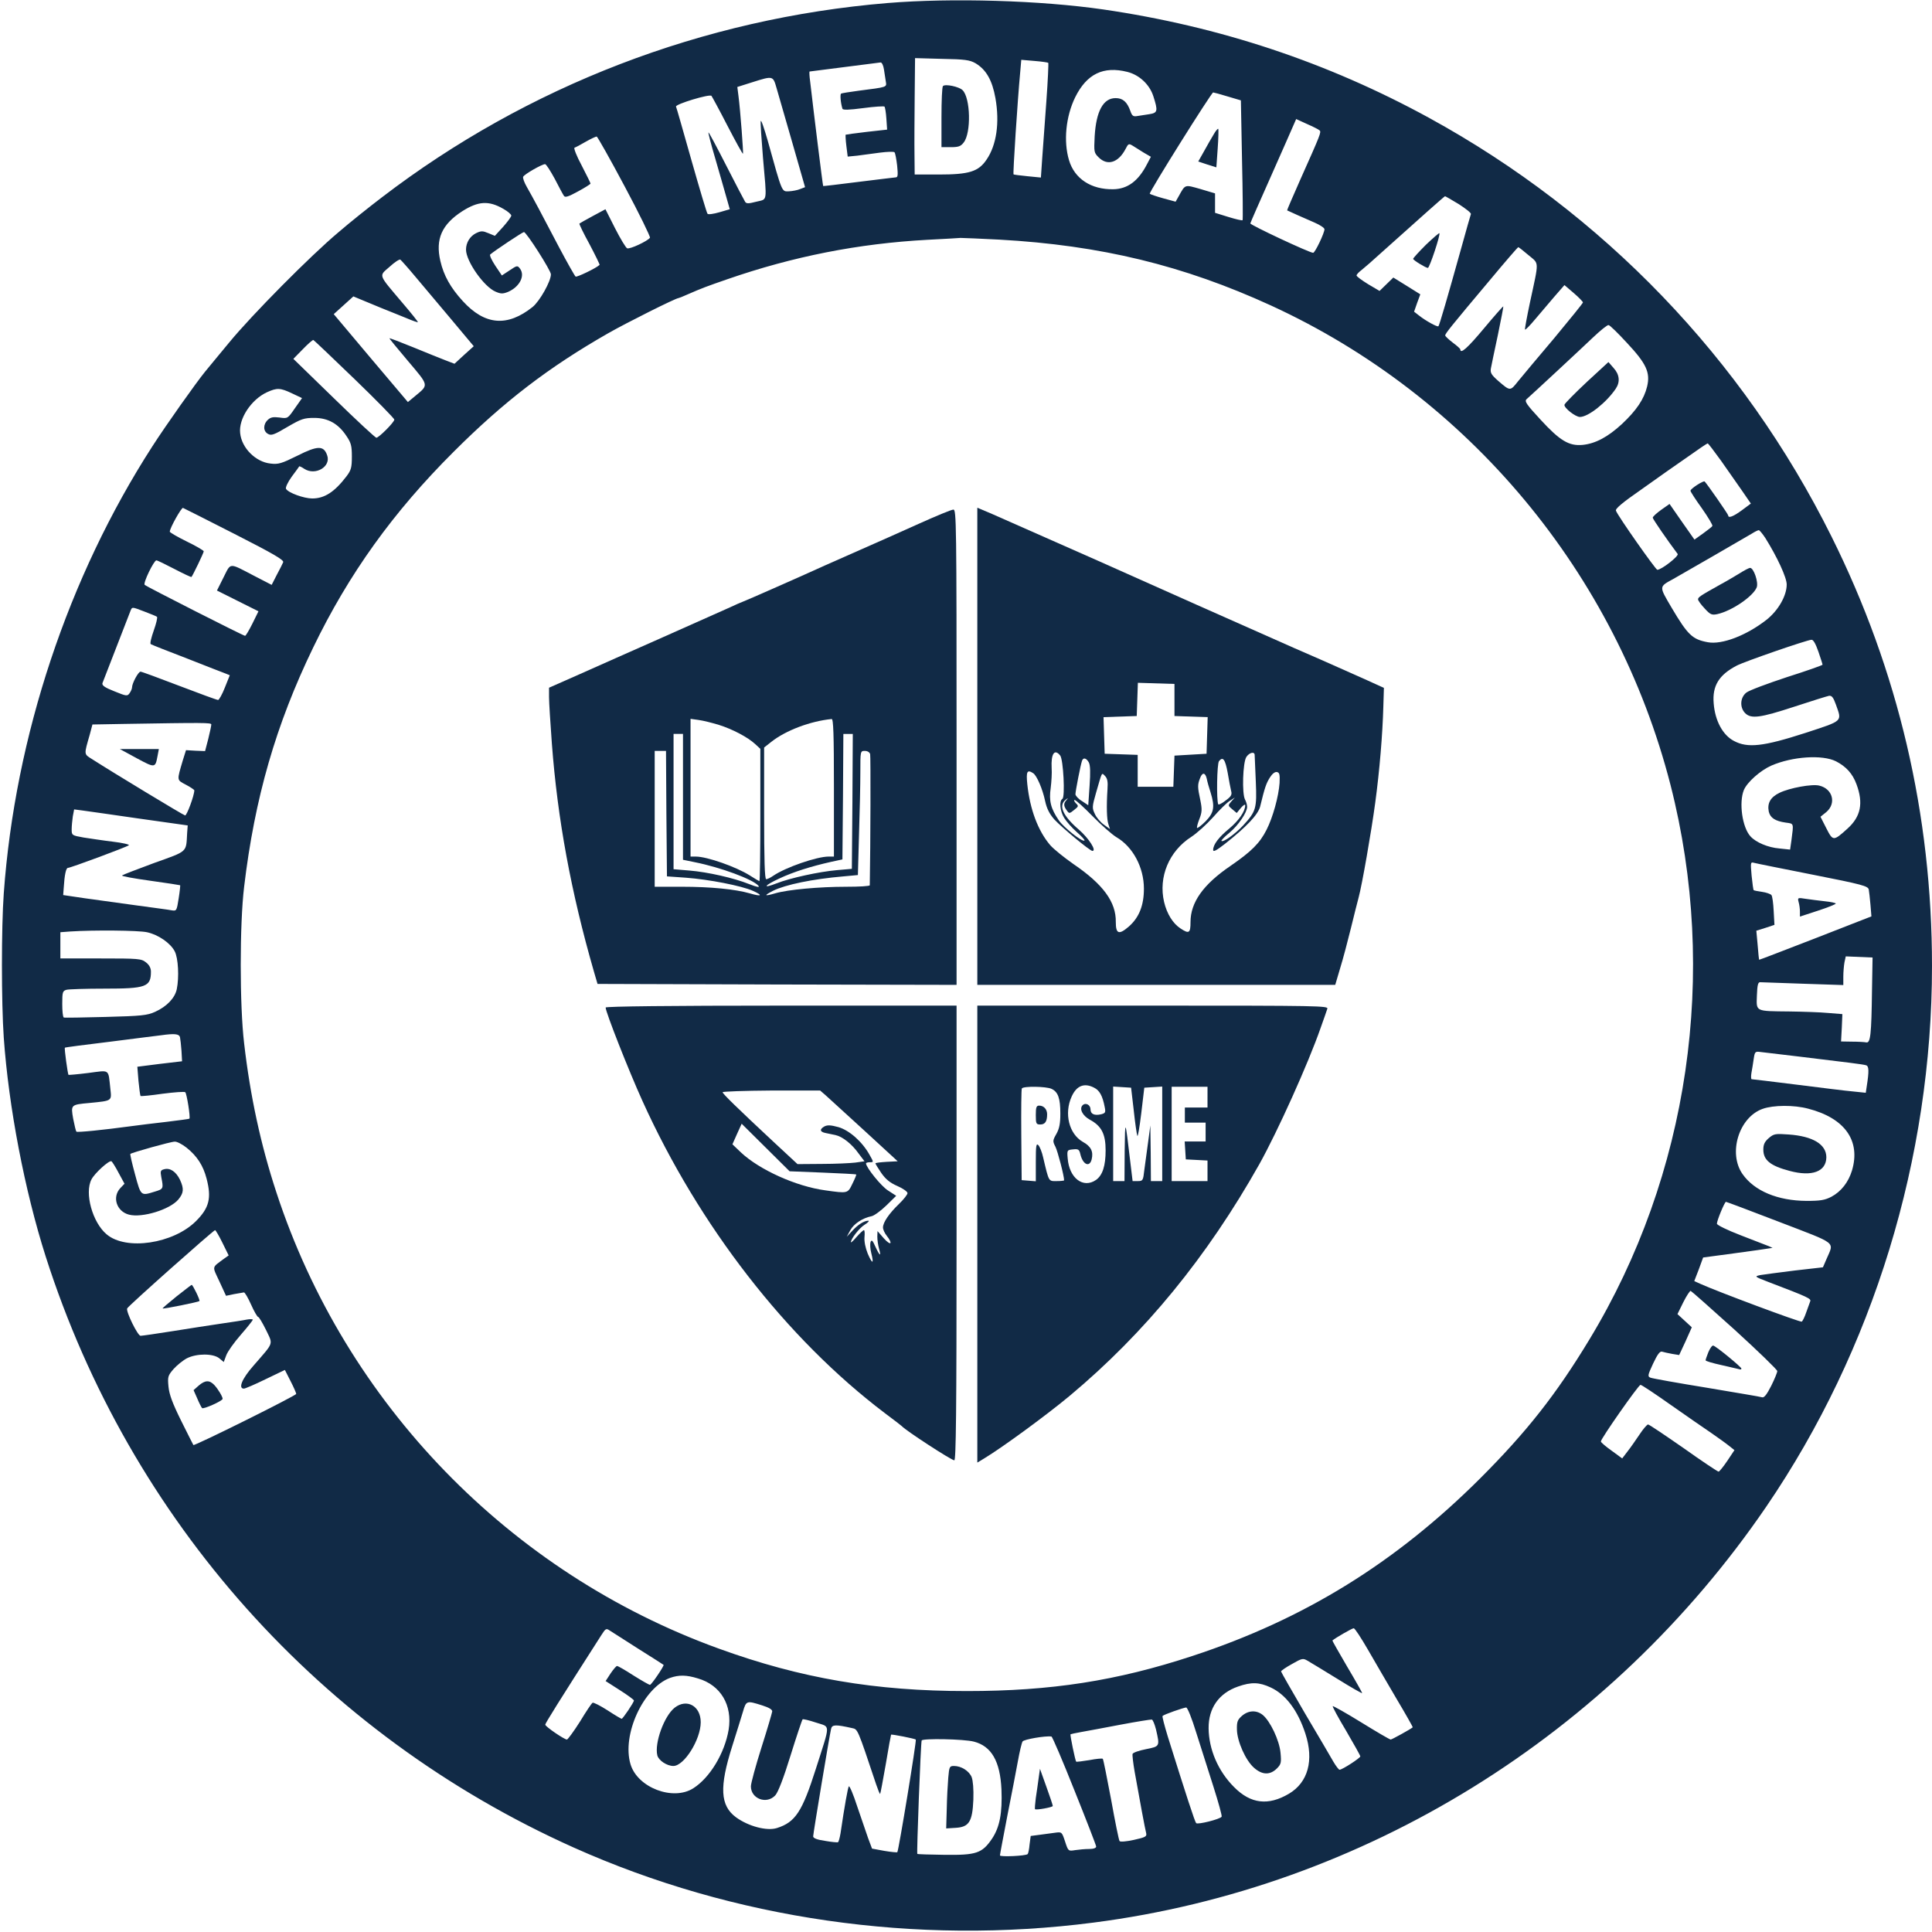 <?xml version="1.0" standalone="no"?>
<!DOCTYPE svg PUBLIC "-//W3C//DTD SVG 20010904//EN" "http://www.w3.org/TR/2001/REC-SVG-20010904/DTD/svg10.dtd">
<svg version="1.0" xmlns="http://www.w3.org/2000/svg" width="1024pt" height="1024pt"
    viewBox="0 0 1024 1024" preserveAspectRatio="xMidYMid meet">

    <g transform="translate(0,1024) scale(0.1,-0.1)" fill="#112A46" stroke="none">
        <path d="M4705 10224 c-979 -81 -1909 -439 -2681 -1030 -67 -51 -171 -134
-230 -185 -148 -124 -458 -437 -579 -584 -55 -67 -113 -136 -128 -155 -46 -56
-209 -286 -279 -395 -447 -693 -728 -1538 -788 -2370 -13 -180 -13 -579 0
-765 26 -368 111 -811 222 -1159 447 -1399 1460 -2533 2798 -3133 848 -380
1816 -520 2757 -398 1433 185 2736 991 3565 2205 567 831 878 1846 878 2865 0
803 -179 1566 -533 2277 -469 942 -1210 1713 -2132 2218 -539 295 -1111 485
-1728 575 -333 48 -801 62 -1142 34z m465 -319 c57 -34 89 -90 106 -185 23
-130 6 -249 -47 -326 -43 -64 -93 -79 -253 -79 l-128 0 -1 105 c-1 58 0 197 1
308 l2 204 143 -4 c121 -2 147 -6 177 -23z m386 2 c2 -2 -2 -93 -10 -203 -8
-109 -18 -245 -22 -302 l-7 -103 -71 7 c-39 4 -73 8 -74 10 -4 3 22 401 35
538 l6 69 70 -6 c38 -3 71 -8 73 -10z m-871 -34 c3 -21 8 -50 10 -65 5 -31 10
-29 -145 -49 -46 -6 -88 -13 -92 -15 -6 -4 -3 -47 7 -80 2 -8 34 -7 110 3 59
8 110 11 113 8 3 -3 8 -32 10 -64 l4 -58 -108 -12 c-60 -7 -110 -14 -112 -15
-1 -2 0 -29 4 -60 l7 -56 51 5 c28 4 82 11 120 16 38 5 73 6 77 2 4 -4 10 -36
14 -70 5 -50 4 -63 -7 -63 -7 -1 -96 -11 -198 -24 -102 -13 -186 -23 -187 -22
-2 1 -52 405 -69 554 -4 28 -5 52 -3 53 24 3 367 47 376 48 7 1 15 -16 18 -36z
m1290 -14 c64 -16 118 -67 138 -129 25 -78 23 -88 -20 -95 -21 -3 -50 -8 -65
-10 -22 -4 -28 1 -37 27 -17 48 -40 68 -78 68 -65 0 -103 -68 -111 -202 -4
-83 -4 -87 21 -112 47 -47 105 -28 143 45 14 28 17 29 37 17 12 -8 39 -24 59
-37 l38 -22 -20 -38 c-46 -90 -103 -133 -180 -134 -117 -2 -205 56 -234 154
-30 100 -17 232 33 334 61 123 149 166 276 134z m-1859 -86 c9 -32 47 -163 84
-291 l67 -234 -26 -10 c-14 -6 -41 -11 -60 -12 -38 -1 -34 -12 -112 269 -19
66 -35 113 -37 103 -2 -9 4 -96 12 -194 21 -241 25 -218 -35 -233 -43 -11 -53
-11 -60 0 -5 8 -50 94 -100 192 -50 98 -92 177 -94 175 -2 -2 14 -64 36 -138
21 -74 48 -165 58 -202 l19 -67 -55 -16 c-31 -9 -59 -13 -63 -8 -4 4 -42 132
-85 283 -43 151 -79 280 -82 285 -4 13 178 68 188 57 3 -4 42 -75 85 -159 43
-83 80 -150 82 -148 3 3 -14 231 -24 307 l-6 47 79 25 c111 35 110 35 129 -31z
m2390 -44 l71 -21 6 -316 c4 -174 5 -317 3 -319 -2 -3 -36 5 -75 17 l-71 22 0
52 0 51 -77 23 c-85 24 -80 26 -115 -37 l-17 -30 -66 18 c-36 10 -68 21 -71
24 -6 6 327 537 336 537 3 0 37 -9 76 -21z m488 -180 c10 -9 6 -19 -103 -263
-39 -88 -70 -160 -69 -161 6 -3 94 -43 146 -65 28 -12 52 -28 52 -35 0 -20
-50 -125 -60 -125 -19 0 -335 148 -333 156 1 5 50 117 109 249 58 132 113 254
120 272 l14 32 57 -26 c32 -14 62 -29 67 -34z m-3683 -297 c77 -144 137 -267
134 -272 -11 -17 -106 -62 -121 -56 -7 3 -36 51 -64 106 l-51 101 -67 -36
c-37 -20 -69 -38 -71 -40 -2 -2 22 -52 54 -110 31 -59 55 -108 53 -109 -19
-18 -120 -66 -127 -62 -5 4 -44 73 -87 154 -94 180 -139 264 -171 320 -14 24
-23 49 -20 55 5 13 100 67 116 67 6 0 28 -35 51 -77 22 -43 44 -84 49 -91 6
-10 23 -5 74 23 37 20 67 39 67 42 0 3 -21 46 -47 96 -27 50 -43 92 -38 94 6
2 33 16 60 32 28 16 54 28 58 27 4 -1 71 -119 148 -264z m4421 -94 c37 -24 67
-47 64 -53 -2 -5 -25 -86 -51 -180 -72 -258 -116 -410 -121 -414 -5 -6 -68 29
-102 56 l-27 21 16 46 17 46 -72 45 -71 44 -37 -36 -36 -35 -61 36 c-34 21
-61 41 -61 46 0 5 12 18 28 30 15 12 59 50 97 85 223 200 340 304 344 305 2 0
35 -19 73 -42z m-5064 -25 c23 -13 42 -29 42 -36 -1 -7 -20 -33 -44 -60 l-43
-47 -34 14 c-31 13 -39 13 -66 0 -32 -16 -53 -50 -53 -87 0 -62 96 -198 157
-223 28 -12 38 -12 66 -1 60 26 91 84 64 122 -14 19 -16 19 -56 -8 l-41 -27
-35 52 c-19 29 -31 55 -27 59 26 22 172 119 179 119 13 0 143 -204 143 -224 0
-37 -59 -142 -97 -173 -134 -107 -253 -97 -370 31 -65 71 -101 135 -119 213
-27 116 8 194 117 264 84 53 139 57 217 12z m2628 -163 c539 -30 977 -137
1440 -349 1048 -481 1830 -1420 2118 -2541 255 -996 98 -2069 -430 -2940 -176
-291 -333 -490 -578 -735 -448 -447 -932 -747 -1526 -942 -401 -132 -750 -186
-1195 -186 -485 0 -880 67 -1315 225 -1108 401 -1979 1299 -2345 2418 -83 252
-139 512 -171 790 -24 201 -24 632 0 830 56 470 168 859 366 1268 189 391 425
719 744 1037 268 268 505 449 820 629 100 57 358 186 372 186 2 0 23 8 47 19
78 34 102 43 212 81 349 121 694 189 1060 209 83 4 162 9 176 10 15 0 107 -4
205 -9z m2805 -82 c58 -49 57 -24 8 -252 -16 -76 -28 -140 -26 -143 3 -2 26
22 53 54 27 32 73 86 102 120 l54 62 49 -42 c27 -23 49 -46 49 -50 0 -4 -69
-89 -152 -189 -84 -99 -170 -202 -192 -229 -42 -53 -41 -53 -106 3 -35 31 -42
42 -38 65 3 15 19 95 37 177 17 82 30 150 29 152 -2 1 -48 -51 -103 -117 -87
-104 -124 -137 -125 -111 0 4 -18 20 -40 36 -22 17 -40 34 -40 38 0 10 28 45
239 296 79 95 146 172 148 172 3 0 27 -19 54 -42z m-5899 -115 c40 -48 126
-150 191 -227 l118 -141 -51 -46 -51 -47 -47 18 c-26 10 -103 41 -171 69 -69
28 -126 50 -127 48 -1 -1 43 -55 99 -121 111 -131 110 -125 40 -183 l-41 -34
-197 233 -196 233 52 47 52 47 36 -15 c20 -8 70 -29 111 -46 41 -16 101 -41
134 -54 32 -14 60 -23 61 -22 2 2 -35 48 -82 103 -131 155 -126 140 -68 191
26 24 52 41 57 38 4 -3 41 -44 80 -91z m6420 -349 c104 -111 126 -158 108
-233 -16 -66 -56 -126 -134 -199 -74 -68 -139 -103 -207 -110 -73 -7 -121 22
-224 134 -73 79 -86 97 -74 108 34 30 289 267 353 328 39 37 76 67 82 65 7 -1
50 -43 96 -93z m-6743 -193 c116 -112 211 -209 211 -215 0 -14 -82 -96 -95
-96 -6 0 -107 94 -225 209 l-215 209 50 51 c27 28 52 50 56 49 4 -2 102 -95
218 -207z m-331 -76 l53 -25 -38 -54 c-38 -55 -38 -55 -81 -49 -33 4 -47 2
-62 -12 -26 -24 -26 -61 1 -75 17 -10 33 -4 102 37 74 43 88 48 143 48 73 0
128 -31 171 -97 24 -35 28 -52 28 -108 0 -58 -4 -72 -28 -104 -64 -84 -117
-118 -182 -118 -44 0 -127 30 -139 51 -4 6 9 35 30 64 21 28 39 53 40 55 1 2
14 -4 27 -13 59 -38 143 12 121 72 -18 52 -50 52 -157 -2 -85 -42 -101 -47
-143 -42 -78 8 -153 82 -161 161 -9 76 58 178 142 217 53 24 70 24 133 -6z
m7574 -357 c36 -51 86 -123 112 -160 l46 -67 -47 -35 c-46 -34 -73 -44 -73
-28 0 6 -111 166 -125 180 -6 6 -75 -38 -75 -49 0 -5 27 -47 61 -94 33 -47 58
-89 55 -93 -2 -4 -25 -22 -50 -40 l-45 -32 -66 94 -66 95 -44 -31 c-25 -18
-45 -36 -45 -42 0 -7 77 -119 132 -192 8 -11 -87 -85 -108 -84 -9 1 -209 285
-219 313 -5 10 34 43 135 113 77 55 186 132 243 171 56 40 105 73 108 73 3 0
35 -42 71 -92z m-7879 -388 c204 -104 263 -138 258 -150 -3 -8 -19 -39 -34
-67 l-27 -53 -93 48 c-136 71 -122 71 -162 -8 l-35 -70 110 -55 110 -55 -32
-65 c-18 -36 -35 -65 -39 -65 -9 0 -521 260 -532 270 -10 9 49 130 62 130 5 0
48 -21 96 -46 48 -25 88 -44 90 -42 7 8 65 128 65 136 0 4 -40 28 -90 52 -49
24 -90 48 -90 52 0 19 62 129 70 126 5 -2 128 -64 273 -138z m8114 -22 c63
-101 113 -209 113 -246 0 -60 -45 -138 -107 -187 -106 -83 -236 -133 -311
-119 -82 15 -106 38 -192 183 -68 116 -68 110 10 153 55 31 372 214 414 239
17 11 34 19 38 19 4 0 20 -19 35 -42z m-8590 -390 c32 -12 61 -24 65 -27 4 -4
-4 -36 -17 -73 -13 -37 -21 -69 -16 -72 4 -3 90 -37 192 -76 101 -40 194 -76
205 -80 l22 -9 -26 -65 c-14 -36 -31 -66 -36 -66 -6 0 -99 34 -206 75 -107 41
-199 75 -205 75 -12 0 -45 -62 -45 -83 0 -7 -6 -21 -13 -31 -12 -17 -17 -16
-81 10 -51 20 -66 31 -63 43 5 14 121 313 147 379 11 27 6 27 77 0z m8871
-212 c12 -35 22 -66 22 -69 0 -3 -85 -33 -189 -66 -103 -34 -200 -70 -215 -82
-33 -26 -36 -79 -6 -109 31 -31 79 -25 259 34 91 30 175 56 185 58 15 2 23 -8
37 -47 32 -91 41 -83 -163 -150 -223 -72 -305 -81 -378 -42 -59 31 -100 107
-107 199 -8 93 28 151 122 200 42 22 369 135 396 137 10 1 22 -20 37 -63z
m-8518 -386 c0 -6 -7 -40 -16 -76 l-17 -65 -51 2 -50 3 -17 -54 c-32 -109 -33
-103 16 -129 25 -13 45 -27 45 -30 0 -27 -40 -135 -49 -133 -10 2 -385 229
-494 299 -43 27 -42 22 -11 130 l14 53 168 3 c424 7 462 7 462 -3z m8611 -195
c54 -28 88 -65 109 -122 37 -100 23 -171 -48 -235 -74 -67 -77 -67 -112 2
l-31 61 31 25 c54 46 34 123 -37 140 -37 10 -158 -12 -211 -38 -48 -23 -66
-55 -57 -100 8 -33 34 -50 90 -58 44 -6 42 -1 30 -94 l-7 -49 -57 6 c-60 5
-124 32 -153 64 -44 48 -62 180 -35 246 18 42 87 103 145 129 113 49 271 59
343 23z m-8991 -304 l255 -36 -3 -40 c-6 -105 6 -94 -175 -159 -89 -33 -165
-62 -170 -66 -4 -4 63 -16 149 -28 86 -12 158 -23 159 -24 1 -2 -2 -33 -8 -70
-10 -64 -11 -67 -36 -63 -14 3 -98 14 -186 26 -88 12 -212 29 -275 38 l-115
17 3 40 c4 67 12 104 22 104 14 0 313 111 323 120 5 4 -34 13 -85 19 -51 6
-121 17 -155 22 -62 11 -63 12 -63 43 0 17 3 48 6 69 l7 37 46 -6 c25 -3 161
-23 301 -43z m8868 -297 c263 -52 293 -60 297 -79 2 -11 6 -47 9 -81 l5 -61
-297 -116 c-163 -63 -297 -115 -298 -114 -1 1 -5 36 -8 78 l-7 76 48 15 48 16
-4 73 c-2 41 -7 79 -12 85 -5 6 -28 14 -50 17 -22 3 -42 7 -44 9 -2 1 -7 36
-11 77 -6 69 -6 73 12 68 10 -3 151 -31 312 -63z m-8829 -305 c60 -13 124 -57
147 -101 19 -36 24 -138 11 -201 -10 -47 -53 -92 -115 -120 -42 -19 -72 -22
-262 -27 -118 -3 -218 -5 -222 -3 -5 3 -8 35 -8 72 0 63 2 69 23 75 12 3 102
6 200 6 221 0 247 9 247 90 0 19 -9 36 -26 49 -25 20 -39 21 -240 21 l-214 0
0 69 0 70 53 4 c122 8 360 6 406 -4z m9143 -309 c-3 -233 -8 -279 -30 -275 -9
2 -43 4 -75 4 l-59 1 4 73 3 72 -75 6 c-41 4 -133 7 -205 8 -184 2 -176 -2
-173 85 2 56 6 71 18 70 8 0 111 -4 228 -8 l212 -7 0 44 c0 25 3 59 6 76 l7
32 71 -3 71 -3 -3 -175z m-8968 -247 c2 -10 6 -43 8 -73 l3 -55 -119 -14 -118
-15 6 -75 c4 -42 9 -77 11 -80 3 -2 55 3 117 12 62 8 116 12 120 8 8 -7 28
-133 22 -140 -1 -2 -56 -9 -121 -17 -65 -7 -149 -18 -188 -23 -147 -20 -286
-34 -290 -29 -3 3 -10 33 -17 68 -13 75 -13 75 86 84 122 12 118 10 111 75
-12 108 0 99 -117 84 -56 -7 -103 -11 -105 -10 -4 5 -23 141 -19 144 1 2 110
16 242 32 131 17 253 32 269 34 71 10 94 7 99 -10z m8581 -103 c258 -31 339
-41 355 -46 16 -4 17 -30 4 -113 l-5 -33 -67 7 c-37 3 -171 20 -299 36 -128
16 -235 29 -239 29 -3 0 -4 15 -1 33 3 17 9 51 12 74 6 40 8 41 38 37 18 -2
109 -13 202 -24z m48 -276 c195 -50 280 -170 233 -328 -19 -62 -57 -111 -109
-139 -35 -18 -58 -22 -132 -22 -152 1 -276 52 -339 142 -78 111 -19 302 107
346 56 20 165 21 240 1z m-8594 -207 c55 -44 88 -94 106 -164 27 -103 14 -155
-56 -225 -120 -120 -371 -158 -474 -70 -75 63 -118 219 -80 291 17 33 94 103
106 96 4 -3 22 -31 38 -62 l31 -57 -22 -23 c-45 -48 -20 -124 46 -141 70 -18
216 27 261 80 29 35 31 57 9 105 -21 43 -52 64 -83 56 -20 -5 -22 -10 -16 -42
12 -61 12 -63 -35 -77 -74 -23 -73 -24 -104 91 -16 58 -27 107 -25 109 8 7
214 65 235 65 12 1 40 -14 63 -32z m8443 -394 c312 -120 289 -102 249 -196
l-19 -44 -149 -17 c-81 -10 -163 -21 -182 -24 -33 -7 -33 -8 40 -36 220 -84
230 -89 223 -105 -3 -9 -13 -35 -21 -58 -8 -24 -19 -45 -23 -48 -7 -5 -449
160 -537 200 l-33 15 24 62 23 63 164 22 c90 12 173 24 184 26 l20 3 -20 9
c-11 4 -77 30 -147 57 -73 28 -128 55 -128 62 0 17 41 116 48 116 3 0 131 -48
284 -107z m-8253 -110 l33 -67 -24 -17 c-67 -50 -64 -37 -25 -121 l35 -76 43
9 c24 4 48 8 52 9 5 0 22 -29 38 -65 16 -36 33 -65 37 -65 5 0 23 -31 42 -69
38 -80 44 -62 -67 -190 -60 -68 -82 -121 -50 -121 6 0 58 22 115 50 l102 49
30 -59 c17 -33 30 -63 30 -68 0 -9 -539 -277 -545 -271 -1 2 -31 60 -65 129
-46 93 -63 139 -67 181 -5 52 -3 58 27 93 18 20 50 46 71 57 52 26 138 26 171
0 l24 -20 13 35 c7 20 42 69 77 109 35 40 64 77 64 80 0 4 -15 4 -32 1 -18 -4
-78 -13 -133 -21 -55 -8 -171 -26 -258 -40 -87 -14 -165 -25 -172 -25 -15 0
-78 128 -71 145 4 12 457 414 466 415 3 0 21 -30 39 -67z m8016 -462 c124
-113 225 -211 225 -218 0 -7 -14 -42 -32 -78 -23 -45 -37 -64 -48 -61 -8 3
-141 25 -295 51 -154 25 -288 49 -297 53 -16 6 -15 13 14 75 23 49 36 66 47
63 9 -3 33 -8 54 -12 l37 -6 34 73 33 74 -38 35 -38 35 31 63 c17 34 35 61 39
60 5 -2 110 -95 234 -207z m-340 -397 c83 -58 179 -125 215 -149 36 -25 78
-55 94 -68 l29 -23 -38 -57 c-21 -31 -42 -57 -46 -57 -5 0 -89 56 -186 125
-98 68 -182 125 -188 125 -5 0 -26 -24 -45 -53 -19 -28 -47 -69 -63 -89 l-29
-38 -56 41 c-31 22 -57 44 -57 49 0 15 199 299 210 300 6 0 78 -48 160 -106z
m-5470 -1294 c72 -45 131 -83 132 -84 5 -4 -64 -106 -72 -106 -5 0 -45 23 -88
50 -43 28 -82 50 -86 50 -5 0 -20 -18 -35 -40 l-26 -40 75 -48 c41 -26 75 -51
75 -55 0 -10 -59 -97 -65 -97 -3 0 -37 20 -75 45 -39 25 -75 43 -79 40 -5 -2
-35 -47 -67 -100 -33 -52 -64 -94 -69 -95 -14 0 -115 69 -115 79 0 7 69 118
297 474 23 36 26 38 46 24 12 -8 81 -51 152 -97z m3865 -3 c35 -61 104 -179
152 -261 49 -82 87 -150 86 -151 -11 -10 -111 -65 -117 -65 -5 0 -75 41 -156
91 -81 50 -149 88 -151 86 -3 -2 29 -61 71 -131 41 -70 75 -131 75 -135 0 -9
-96 -71 -110 -71 -4 0 -19 19 -33 43 -13 23 -81 139 -151 257 -69 118 -126
218 -126 221 0 4 26 22 57 39 54 31 59 32 83 18 14 -8 85 -51 158 -96 72 -45
132 -79 132 -76 0 3 -36 67 -80 141 -44 75 -79 137 -78 138 16 14 105 65 113
65 6 0 39 -51 75 -113z m-3551 -153 c121 -35 184 -142 163 -272 -21 -124 -99
-254 -187 -310 -107 -69 -296 3 -333 127 -47 156 68 406 210 458 46 16 86 16
147 -3z m3036 -48 c80 -37 144 -122 184 -245 46 -141 14 -258 -87 -318 -110
-65 -203 -54 -291 35 -85 85 -134 200 -135 312 -1 107 55 186 156 221 71 25
113 23 173 -5z m-2695 -95 c35 -11 54 -22 53 -32 -1 -8 -26 -94 -57 -191 -31
-98 -56 -190 -56 -206 0 -66 83 -97 129 -48 15 16 44 91 81 211 32 103 61 189
64 192 2 3 35 -5 71 -17 78 -26 78 2 -1 -246 -72 -226 -108 -282 -206 -313
-53 -17 -151 9 -217 57 -84 62 -89 160 -20 377 23 72 48 154 57 183 17 59 20
59 102 33z m2300 -143 c23 -73 64 -202 91 -286 27 -85 47 -157 44 -161 -8 -13
-127 -43 -135 -34 -7 7 -52 145 -151 461 -17 56 -30 105 -27 107 7 8 111 44
125 45 7 0 30 -57 53 -132z m-213 16 c21 -91 21 -90 -53 -105 -36 -7 -68 -18
-71 -25 -2 -6 3 -49 11 -95 26 -146 55 -303 61 -325 4 -18 -3 -22 -66 -36 -41
-9 -72 -11 -75 -6 -4 5 -24 104 -45 221 -22 116 -41 213 -44 215 -3 3 -35 0
-71 -7 -37 -6 -68 -10 -70 -8 -5 5 -33 141 -30 145 2 1 28 7 57 12 30 5 124
23 209 39 85 16 160 28 165 27 6 -2 15 -25 22 -52z m-1612 7 c32 -7 28 3 129
-299 10 -29 19 -52 21 -50 2 2 15 73 30 158 14 85 27 155 28 156 4 3 126 -21
131 -26 5 -5 -91 -590 -98 -597 -2 -2 -33 1 -69 7 l-65 12 -21 56 c-11 32 -37
108 -58 169 -20 62 -40 109 -44 105 -5 -6 -23 -106 -44 -249 -4 -24 -10 -45
-13 -47 -4 -2 -35 1 -69 7 -42 6 -63 14 -63 24 0 14 86 532 95 570 5 23 25 23
110 4z m1180 -331 c63 -157 115 -291 115 -297 0 -8 -14 -13 -37 -13 -21 0 -54
-3 -74 -6 -37 -6 -37 -6 -54 46 -17 51 -17 51 -54 46 -20 -3 -57 -8 -82 -11
l-46 -6 -6 -45 c-2 -25 -7 -48 -10 -51 -10 -10 -147 -16 -147 -7 0 5 18 99 39
209 22 110 47 241 56 290 9 50 20 97 25 105 7 11 122 31 153 26 5 -1 60 -130
122 -286z m-533 259 c93 -24 139 -104 146 -253 5 -125 -9 -201 -51 -263 -52
-76 -83 -86 -250 -84 -78 1 -143 3 -145 5 -4 5 18 584 23 601 3 12 225 8 277
-6z" />
        <path d="M4998 9784 c-5 -4 -8 -79 -8 -166 l0 -158 49 0 c41 0 53 4 69 25 40
51 36 235 -6 277 -19 19 -92 34 -104 22z" />
        <path d="M6433 9528 c-11 -18 -34 -58 -51 -89 l-31 -55 48 -16 48 -15 7 99 c4
55 5 102 3 105 -3 2 -14 -11 -24 -29z" />
        <path d="M7557 8942 c-37 -37 -67 -70 -67 -74 0 -7 67 -48 78 -48 9 0 68 178
61 184 -2 2 -34 -26 -72 -62z" />
        <path d="M5180 6285 l0 -1265 948 0 949 0 26 88 c15 48 40 143 57 212 17 69
35 142 41 163 18 66 67 346 88 502 23 170 39 363 43 510 l3 99 -90 41 c-50 22
-120 53 -155 69 -36 16 -139 62 -230 101 -137 60 -894 397 -1043 464 -90 40
-486 215 -559 247 l-78 33 0 -1264z m1045 245 l0 -85 88 -3 88 -3 -3 -97 -3
-97 -85 -5 -85 -5 -3 -82 -3 -83 -94 0 -95 0 0 85 0 84 -87 3 -88 3 -3 97 -3
97 88 3 88 3 3 88 3 88 97 -3 97 -3 0 -85z m-606 -294 c17 -20 27 -221 12
-230 -18 -11 -13 -66 10 -102 11 -18 41 -52 66 -74 25 -22 44 -42 41 -45 -10
-10 -109 68 -136 107 -43 63 -53 103 -43 172 4 32 7 80 5 105 -4 76 15 104 45
67z m1031 2 c0 -7 3 -70 6 -140 6 -143 2 -158 -68 -234 -41 -44 -105 -90 -114
-81 -3 2 16 22 42 43 48 40 94 108 94 138 0 10 -5 27 -11 38 -17 31 -12 197 7
226 16 24 44 30 44 10z m-879 -39 c8 -15 9 -54 4 -124 l-7 -103 -33 22 c-19
11 -34 28 -35 36 0 16 27 155 35 178 7 19 23 14 36 -9z m736 -55 c6 -38 15
-81 18 -95 6 -21 1 -30 -29 -52 -19 -15 -37 -24 -39 -20 -10 21 -7 216 4 229
21 26 33 9 46 -62z m-1031 -2 c19 -12 50 -84 63 -146 9 -42 23 -69 49 -99 41
-44 189 -167 202 -167 24 0 -19 67 -72 113 -85 73 -109 128 -70 158 14 11 15
11 5 -1 -17 -18 -16 -32 1 -55 13 -18 14 -18 39 2 24 19 25 21 9 36 -9 10 -11
17 -6 17 6 0 49 -39 95 -86 46 -47 103 -97 126 -111 88 -51 146 -161 146 -273
0 -88 -25 -152 -79 -200 -53 -46 -70 -41 -70 23 2 106 -67 200 -224 307 -50
35 -106 80 -124 101 -64 75 -107 189 -121 322 -7 68 -1 80 31 59z m1306 -52
c-5 -71 -35 -181 -69 -248 -36 -71 -80 -115 -192 -192 -144 -98 -211 -193
-211 -297 0 -59 -8 -64 -53 -34 -40 26 -72 77 -87 140 -31 133 26 270 145 346
29 19 81 66 115 104 34 39 74 78 89 87 l26 17 -19 -21 c-18 -21 -18 -22 5 -41
l24 -20 22 27 c13 15 23 21 23 14 0 -32 -34 -81 -84 -123 -56 -46 -86 -85 -86
-114 0 -12 17 -3 62 32 113 89 176 155 187 198 25 103 32 122 51 153 13 21 27
32 38 30 14 -3 16 -13 14 -58z m-912 -32 c-6 -92 -4 -162 5 -187 l8 -25 -32
23 c-18 13 -40 38 -48 57 -15 31 -15 38 6 111 34 117 29 109 48 90 12 -12 16
-30 13 -69z m526 55 c3 -16 12 -48 20 -72 24 -77 19 -108 -26 -154 -22 -22
-43 -38 -45 -35 -3 2 3 24 12 47 14 36 15 51 5 100 -15 69 -15 82 -2 115 12
34 28 33 36 -1z" />
        <path d="M4870 7464 c-91 -41 -230 -103 -310 -138 -80 -35 -165 -73 -190 -84
-89 -41 -431 -192 -435 -192 -2 0 -36 -15 -77 -34 -40 -18 -197 -88 -348 -155
-151 -67 -348 -154 -437 -194 l-163 -72 0 -50 c0 -27 7 -138 15 -246 30 -399
101 -786 223 -1209 l19 -65 951 -3 952 -2 0 1260 c0 1194 -1 1260 -17 1259
-10 0 -92 -34 -183 -75z m-1060 -1066 c73 -23 153 -65 193 -102 l27 -25 0
-351 c0 -192 -2 -350 -5 -350 -2 0 -25 13 -51 30 -73 46 -227 100 -286 100
l-28 0 0 365 0 365 43 -6 c23 -3 71 -15 107 -26z m610 -333 l0 -365 -28 0
c-63 0 -228 -57 -294 -102 -14 -10 -31 -18 -37 -18 -8 0 -11 103 -11 349 l0
349 38 30 c77 61 208 110 320 121 9 1 12 -78 12 -364z m-800 -49 l0 -333 63
-13 c136 -27 309 -91 337 -125 8 -10 -8 -7 -49 9 -83 33 -220 64 -318 72 l-83
7 0 358 0 359 25 0 25 0 0 -334z m898 -23 l-3 -358 -80 -7 c-93 -8 -249 -42
-319 -70 -77 -30 -67 -12 15 26 75 35 167 64 274 88 l60 13 3 333 2 332 25 0
25 0 -2 -357z m-986 -65 l3 -333 100 -7 c123 -9 295 -43 354 -69 57 -25 49
-33 -15 -14 -77 22 -206 35 -361 35 l-143 0 0 360 0 360 30 0 30 0 2 -332z
m1080 315 c3 -13 2 -475 -2 -695 0 -5 -56 -8 -125 -8 -143 0 -309 -15 -377
-35 -58 -17 -61 -12 -10 14 65 32 208 62 373 76 l76 7 6 217 c4 119 7 267 7
329 0 111 0 112 24 112 14 0 25 -7 28 -17z" />
        <path d="M3210 4900 c0 -24 122 -334 195 -495 299 -661 764 -1261 1285 -1655
47 -35 87 -66 90 -69 20 -23 263 -181 278 -181 9 0 12 248 12 1205 l0 1205
-930 0 c-583 0 -930 -4 -930 -10z m1168 -467 c17 -16 110 -100 206 -188 l174
-160 -59 -3 c-32 -2 -59 -5 -59 -8 0 -3 14 -26 31 -51 23 -33 46 -52 85 -69
30 -13 54 -30 54 -38 0 -7 -20 -33 -45 -57 -53 -51 -85 -98 -85 -125 0 -11 9
-30 20 -44 34 -43 22 -55 -15 -14 l-34 39 -1 -30 c0 -17 4 -45 9 -63 13 -45 4
-40 -19 10 -15 34 -20 39 -26 25 -3 -10 -2 -36 4 -59 15 -59 6 -60 -19 -2 -12
30 -19 64 -17 87 2 20 1 37 -3 37 -4 0 -21 -16 -38 -35 -17 -20 -31 -33 -31
-29 0 18 44 75 73 93 18 11 26 21 19 21 -22 0 -55 -21 -85 -54 l-29 -31 19 35
c19 34 64 64 113 74 14 3 49 29 78 57 l52 51 -43 28 c-36 22 -117 123 -117
144 0 3 9 6 21 6 20 0 20 0 -2 39 -39 70 -107 130 -165 147 -40 11 -58 12 -74
4 -27 -15 -25 -29 5 -35 14 -3 37 -8 53 -11 37 -8 87 -47 123 -98 l31 -41 -49
-7 c-26 -3 -106 -7 -177 -7 l-129 -1 -126 117 c-193 180 -271 256 -271 264 0
4 116 8 258 9 l259 0 31 -27z m-18 -408 c96 -4 176 -8 178 -10 2 -1 -7 -23
-20 -49 -25 -52 -24 -52 -144 -35 -155 21 -349 109 -447 201 l-45 43 24 54 25
55 127 -126 127 -126 175 -7z" />
        <path d="M5180 3699 l0 -1211 38 23 c96 58 332 231 453 332 397 332 727 735
1004 1227 96 172 259 533 325 723 16 45 32 90 35 100 7 16 -41 17 -924 17
l-931 0 0 -1211z m619 776 c29 -14 45 -44 56 -102 6 -29 4 -33 -19 -39 -35 -8
-56 1 -56 26 0 24 -26 38 -42 22 -19 -19 0 -56 39 -77 61 -33 83 -75 83 -162
0 -82 -16 -132 -51 -157 -68 -47 -142 10 -150 114 -4 44 -3 45 28 48 28 3 33
0 39 -25 13 -56 49 -72 60 -28 10 41 -3 69 -47 93 -73 42 -100 150 -59 240 26
58 67 74 119 47z m-226 -6 c35 -16 47 -50 47 -131 0 -53 -5 -79 -21 -108 -20
-35 -20 -39 -5 -68 12 -24 46 -154 46 -178 0 -2 -18 -4 -40 -4 -43 0 -40 -6
-71 125 -6 28 -18 57 -25 65 -12 12 -14 -1 -14 -88 l0 -103 -37 3 -38 3 -2
239 c-1 131 0 243 3 247 8 13 129 11 157 -2z m436 -114 c7 -66 16 -127 19
-135 3 -8 12 46 21 120 l16 135 48 3 47 3 0 -250 0 -251 -30 0 -30 0 -1 148
-2 147 -12 -90 c-7 -49 -16 -116 -20 -147 -6 -55 -8 -58 -34 -58 l-28 0 -13
108 c-26 223 -27 225 -29 55 l-1 -163 -30 0 -30 0 0 251 0 250 48 -3 47 -3 14
-120z m391 70 l0 -55 -60 0 -60 0 0 -40 0 -40 55 0 55 0 0 -50 0 -50 -56 0
-55 0 3 -47 3 -48 58 -3 57 -3 0 -54 0 -55 -95 0 -95 0 0 250 0 250 95 0 95 0
0 -55z" />
        <path d="M5490 4330 c0 -46 2 -50 24 -50 25 0 36 16 36 54 0 27 -18 46 -42 46
-15 0 -18 -9 -18 -50z" />
        <path d="M8410 8215 c-63 -59 -116 -113 -118 -120 -4 -16 58 -65 82 -65 44 0
140 76 190 150 24 36 20 75 -12 110 l-27 31 -115 -106z" />
        <path d="M9220 7201 c-25 -15 -70 -42 -100 -58 -109 -61 -120 -68 -120 -80 0
-6 16 -28 35 -48 30 -33 38 -36 67 -30 77 17 190 94 209 142 10 27 -16 103
-35 103 -6 0 -31 -13 -56 -29z" />
        <path d="M725 6221 c97 -52 98 -52 110 12 l7 37 -103 0 -104 0 90 -49z" />
        <path d="M9533 5459 c4 -13 7 -36 7 -51 l0 -26 95 31 c52 17 95 34 95 38 0 3
-26 9 -57 12 -32 4 -78 9 -102 13 -43 7 -44 6 -38 -17z" />
        <path d="M9375 4208 c-22 -19 -29 -34 -29 -61 0 -56 37 -86 139 -113 119 -32
194 -4 195 72 0 69 -72 112 -200 121 -70 5 -78 4 -105 -19z" />
        <path d="M936 3369 c-42 -34 -76 -63 -74 -64 4 -4 190 34 195 39 5 4 -35 86
-41 86 -2 0 -38 -28 -80 -61z" />
        <path d="M1053 2896 l-27 -24 19 -43 c10 -24 22 -48 26 -52 6 -8 109 38 109
49 0 11 -23 50 -43 72 -26 28 -49 28 -84 -2z" />
        <path d="M9055 3074 c-8 -20 -15 -40 -15 -44 0 -4 37 -15 83 -25 45 -10 88
-20 95 -22 6 -3 12 -1 12 3 -1 9 -131 116 -149 122 -6 2 -17 -13 -26 -34z" />
        <path d="M3576 1189 c-56 -44 -108 -188 -92 -253 7 -27 51 -56 85 -56 57 0
145 140 145 232 0 86 -74 127 -138 77z" />
        <path d="M6583 1146 c-24 -21 -28 -32 -27 -73 1 -62 46 -164 91 -203 43 -38
84 -39 120 -4 23 23 25 31 20 84 -6 66 -55 169 -95 201 -33 26 -75 24 -109 -5z" />
        <path d="M5505 815 c-4 -27 -10 -75 -15 -105 -4 -30 -6 -57 -4 -59 6 -6 94 10
94 17 0 4 -15 50 -34 102 l-34 95 -7 -50z" />
        <path d="M5026 818 c-3 -35 -7 -109 -8 -166 l-3 -103 49 3 c72 4 90 32 95 149
2 57 -2 101 -9 120 -14 33 -55 59 -94 59 -23 0 -25 -4 -30 -62z" />
    </g>
</svg>